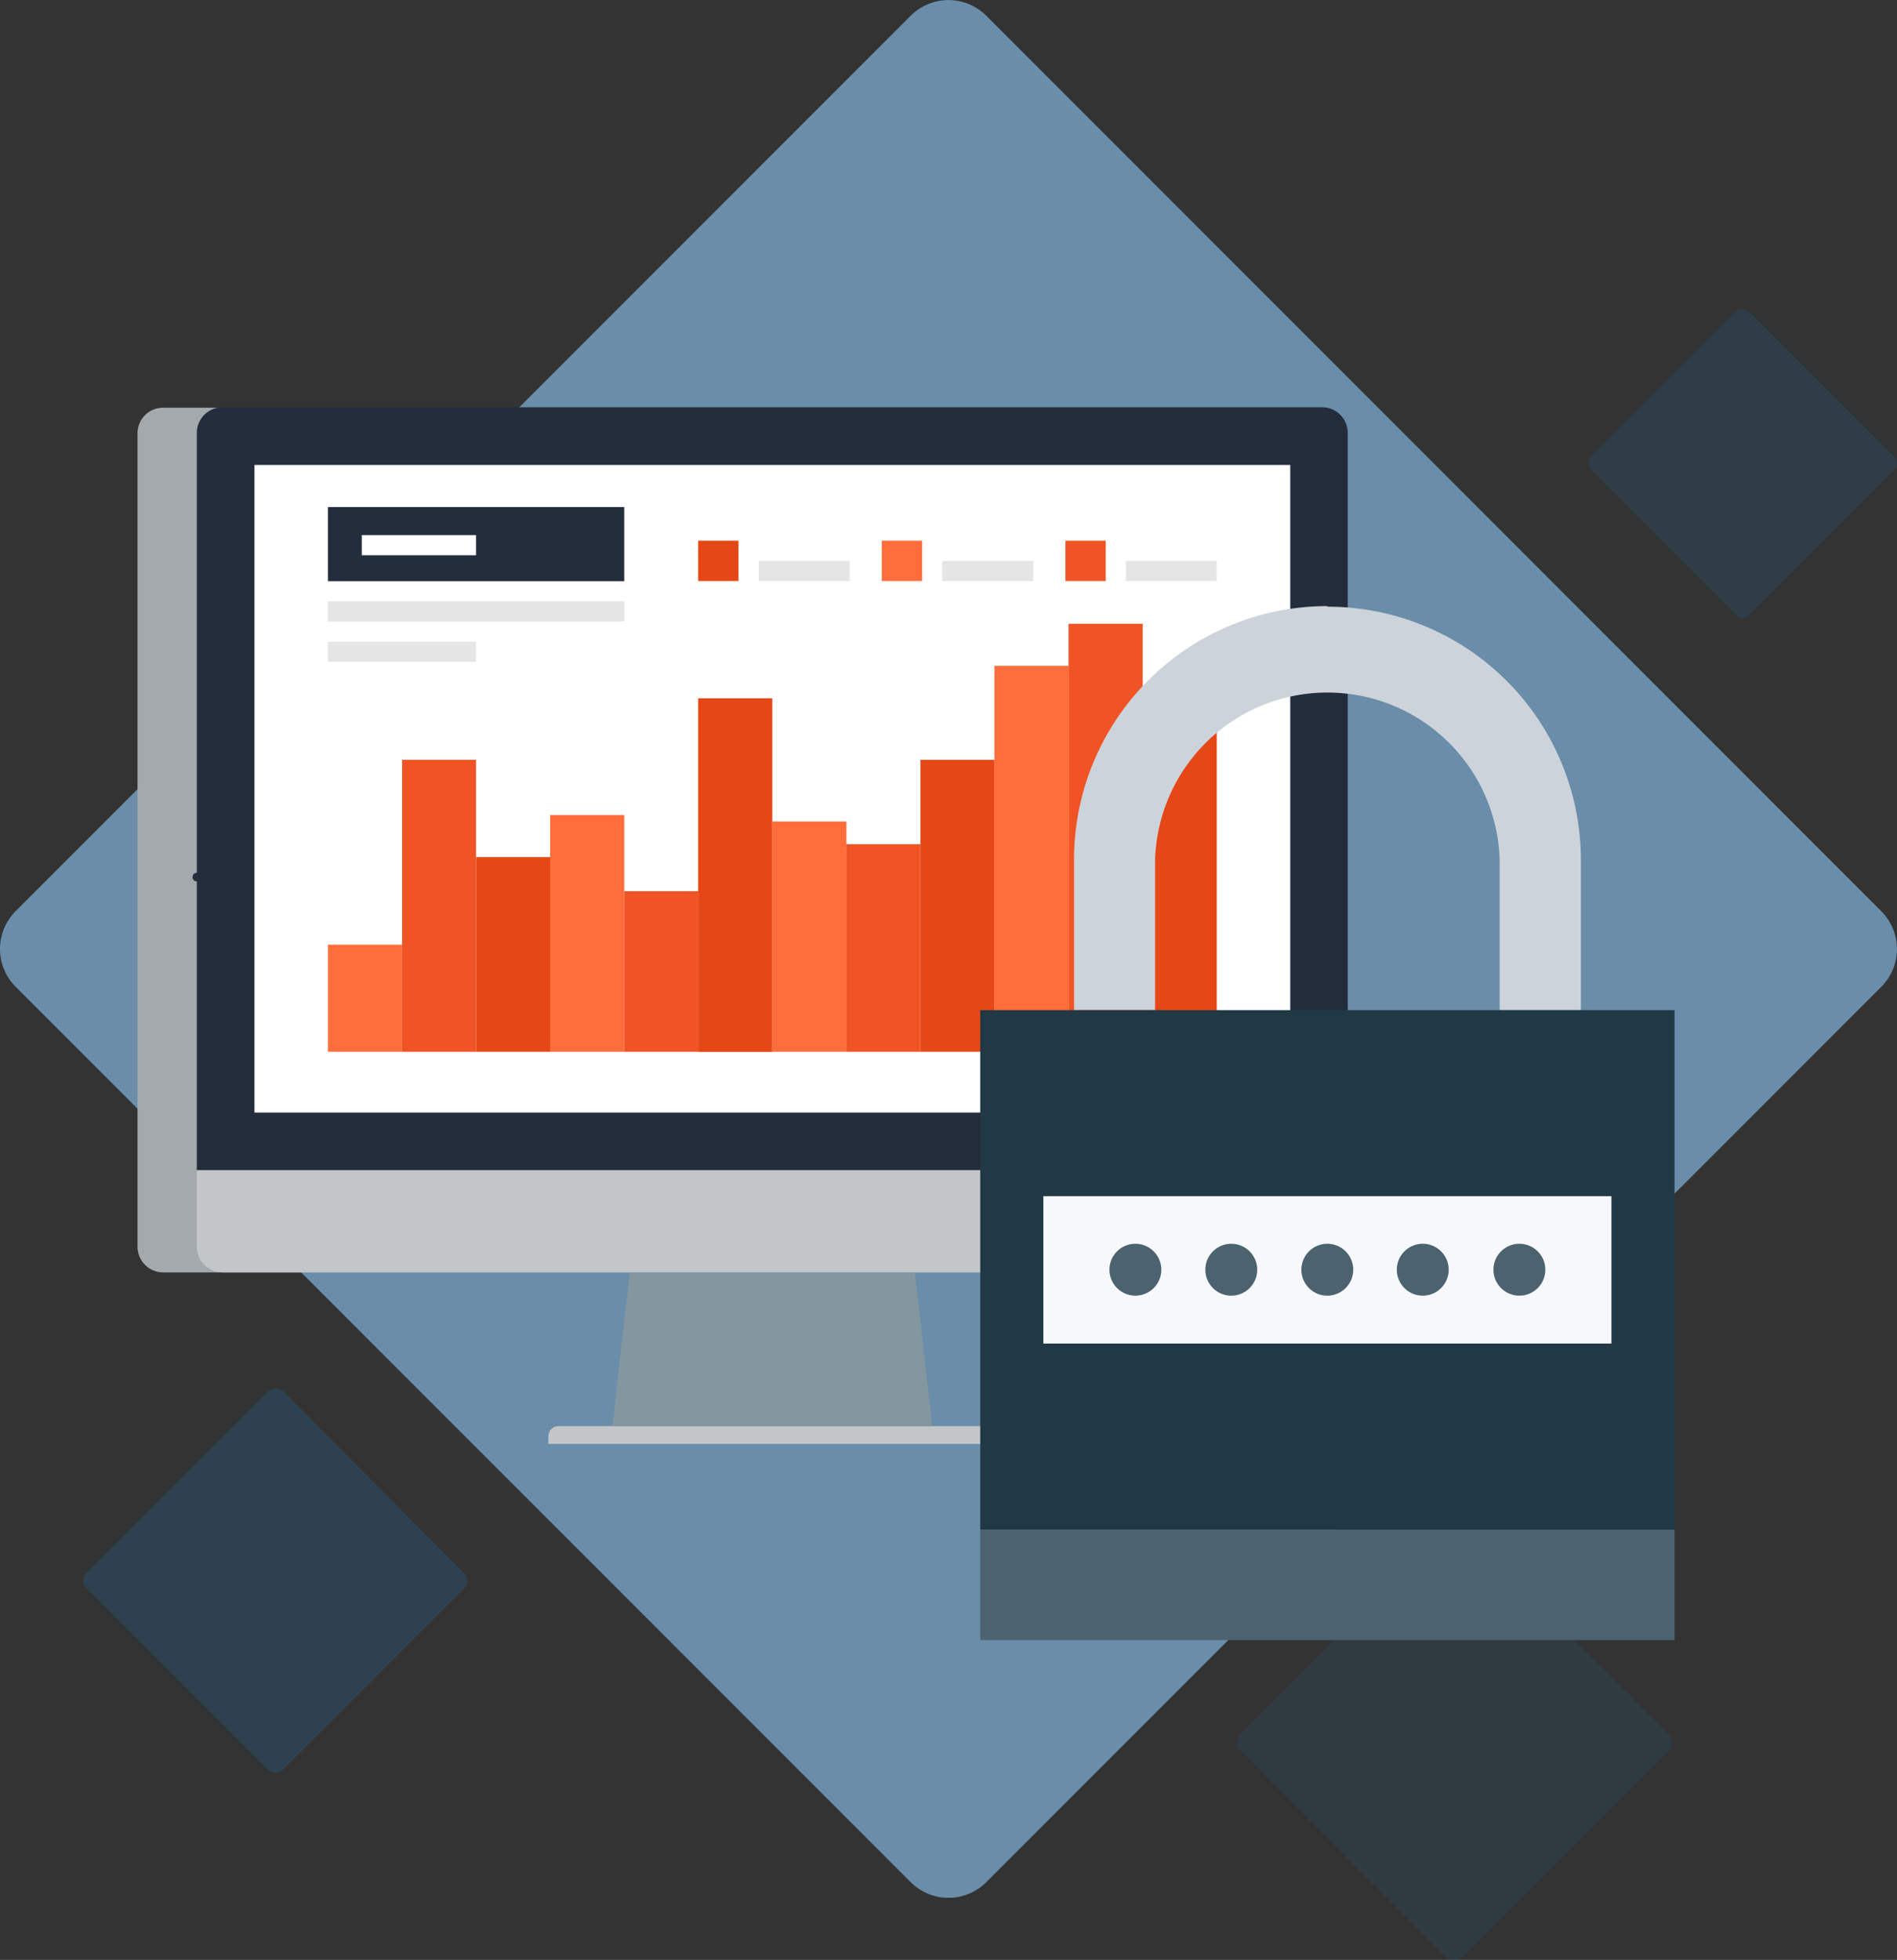 <svg xmlns="http://www.w3.org/2000/svg" xmlns:xlink="http://www.w3.org/1999/xlink" viewBox="0 0 128 132.19" width="128"><rect x="0" y="0" width="128" height="132.19" fill="#333333" stroke="none"/><defs><style>.cls-1{fill:none;}.cls-2{isolation:isolate;}.cls-3{clip-path:url(#clip-path);}.cls-4{opacity:0.6;mix-blend-mode:multiply;}.cls-5{clip-path:url(#clip-path-3);}.cls-6{fill:#90caf9;}.cls-7{opacity:0.15;}.cls-8{clip-path:url(#clip-path-4);}.cls-9{fill:#1876c4;}.cls-10{opacity:0.2;}.cls-11{clip-path:url(#clip-path-5);}.cls-12{opacity:0.1;}.cls-13{clip-path:url(#clip-path-6);}.cls-14{fill:#a4a9ad;}.cls-15{fill:#c3c6c8;}.cls-16{fill:#8497a0;}.cls-17{fill:#242d3c;}.cls-18{fill:#fff;}.cls-19{fill:#ff6d3b;}.cls-20{fill:#f15424;}.cls-21{fill:#e64717;}.cls-22{fill:#e6e5e5;}.cls-23{fill:#cdd3da;}.cls-24{fill:#203945;}.cls-25{fill:#f6f8fb;}.cls-26{fill:#4c636f;}</style><clipPath id="clip-path"><rect class="cls-1" width="128" height="132.19"/></clipPath><clipPath id="clip-path-3"><rect class="cls-1" width="128" height="128"/></clipPath><clipPath id="clip-path-4"><rect class="cls-1" x="107.17" y="20.87" width="20.83" height="20.83"/></clipPath><clipPath id="clip-path-5"><rect class="cls-1" x="5.61" y="93.65" width="25.99" height="25.99"/></clipPath><clipPath id="clip-path-6"><rect class="cls-1" x="83.45" y="102.83" width="29.37" height="29.37"/></clipPath></defs><title>Ресурс 1</title><g class="cls-2"><g id="Слой_2" data-name="Слой 2"><g id="Слой_1-2" data-name="Слой 1"><g class="cls-3"><g class="cls-3"><g class="cls-4"><g class="cls-5"><path class="cls-6" d="M61.45,1.06,1.06,61.45a3.61,3.61,0,0,0,0,5.11l60.39,60.39a3.61,3.61,0,0,0,5.1,0l60.39-60.39a3.61,3.61,0,0,0,0-5.1L66.55,1.06a3.61,3.61,0,0,0-5.1,0"/></g></g><g class="cls-7"><g class="cls-8"><path class="cls-9" d="M117.17,21l-9.83,9.83a.59.59,0,0,0,0,.83l9.83,9.83a.59.59,0,0,0,.83,0l9.83-9.83a.59.59,0,0,0,0-.83L118,21a.59.59,0,0,0-.83,0"/></g></g><g class="cls-10"><g class="cls-11"><path class="cls-9" d="M18.08,93.86,5.82,106.12a.73.73,0,0,0,0,1l12.26,12.26a.73.73,0,0,0,1,0l12.26-12.26a.73.73,0,0,0,0-1L19.12,93.86a.73.73,0,0,0-1,0"/></g></g><g class="cls-12"><g class="cls-13"><path class="cls-9" d="M97.55,103.07,83.69,116.92a.83.83,0,0,0,0,1.17L97.55,132a.83.83,0,0,0,1.17,0l13.86-13.86a.83.83,0,0,0,0-1.17L98.72,103.07a.83.83,0,0,0-1.17,0"/></g></g><path class="cls-14" d="M86.43,28a1.71,1.71,0,0,0-1.22-.5H11A1.72,1.72,0,0,0,9.28,29.2V84.1A1.73,1.73,0,0,0,11,85.82H85.21a1.73,1.73,0,0,0,1.73-1.72V29.2A1.71,1.71,0,0,0,86.43,28"/><path class="cls-15" d="M67.21,97.39H37v-.51a.71.71,0,0,1,.2-.49.7.7,0,0,1,.49-.2H66.52a.69.69,0,0,1,.69.7v.51Z"/><path class="cls-15" d="M90.94,84.1a1.73,1.73,0,0,1-1.73,1.72H15a1.73,1.73,0,0,1-1.72-1.72V78.92H90.94Z"/><polygon class="cls-16" points="62.9 96.17 41.32 96.17 42.5 85.82 61.73 85.82 62.9 96.17"/><path class="cls-17" d="M90.94,29.2a1.73,1.73,0,0,0-1.73-1.73H15a1.73,1.73,0,0,0-1.72,1.73V78.92H90.94Z"/><rect class="cls-18" x="17.17" y="31.36" width="69.89" height="43.68"/><rect class="cls-19" x="22.13" y="63.72" width="5" height="7.22"/><rect class="cls-20" x="27.13" y="51.25" width="4.99" height="19.69"/><rect class="cls-21" x="32.12" y="57.81" width="5" height="13.13"/><rect class="cls-19" x="37.12" y="54.97" width="5" height="15.97"/><rect class="cls-20" x="42.12" y="60.11" width="4.99" height="10.83"/><rect class="cls-21" x="47.11" y="47.1" width="5" height="23.85"/><rect class="cls-19" x="52.12" y="55.41" width="4.99" height="15.53"/><rect class="cls-20" x="57.1" y="56.94" width="5" height="14"/><rect class="cls-21" x="62.11" y="51.25" width="5" height="19.69"/><rect class="cls-19" x="67.1" y="44.91" width="5" height="26.03"/><rect class="cls-20" x="72.1" y="42.07" width="5" height="28.87"/><rect class="cls-21" x="77.1" y="48.74" width="5" height="22.2"/><rect class="cls-21" x="47.11" y="36.47" width="2.72" height="2.72"/><rect class="cls-22" x="51.2" y="37.83" width="6.13" height="1.36"/><rect class="cls-19" x="59.5" y="36.47" width="2.72" height="2.72"/><rect class="cls-22" x="63.58" y="37.83" width="6.14" height="1.36"/><rect class="cls-20" x="71.89" y="36.47" width="2.72" height="2.72"/><rect class="cls-22" x="75.97" y="37.83" width="6.13" height="1.36"/><rect class="cls-17" x="22.13" y="34.2" width="19.99" height="5"/><rect class="cls-18" x="24.41" y="36.09" width="7.71" height="1.36"/><rect class="cls-22" x="22.13" y="40.56" width="19.99" height="1.36"/><rect class="cls-22" x="22.13" y="43.28" width="9.99" height="1.36"/><path class="cls-17" d="M13.28,59.45a.29.29,0,1,1,.29-.29.29.29,0,0,1-.29.29"/><path class="cls-23" d="M89.57,40.88A17.1,17.1,0,0,0,72.47,58V68.13h5.47V58a11.63,11.63,0,0,1,23.25,0V68.13h5.48V58a17.09,17.09,0,0,0-17.1-17.08"/><rect class="cls-24" x="66.14" y="68.13" width="46.85" height="35.04"/><rect class="cls-25" x="70.4" y="80.68" width="38.33" height="9.94"/><path class="cls-26" d="M76.61,87.39a1.75,1.75,0,1,1,1.75-1.75,1.75,1.75,0,0,1-1.75,1.75"/><path class="cls-26" d="M83.09,87.39a1.75,1.75,0,1,1,1.74-1.75,1.75,1.75,0,0,1-1.74,1.75"/><path class="cls-26" d="M89.56,87.39a1.75,1.75,0,1,1,1.75-1.75,1.75,1.75,0,0,1-1.75,1.75"/><path class="cls-26" d="M96,87.39a1.75,1.75,0,1,1,1.75-1.75A1.75,1.75,0,0,1,96,87.39"/><path class="cls-26" d="M102.52,87.39a1.75,1.75,0,1,1,1.75-1.75,1.75,1.75,0,0,1-1.75,1.75"/><rect class="cls-26" x="66.14" y="103.17" width="46.85" height="7.45"/></g></g></g></g></g></svg>